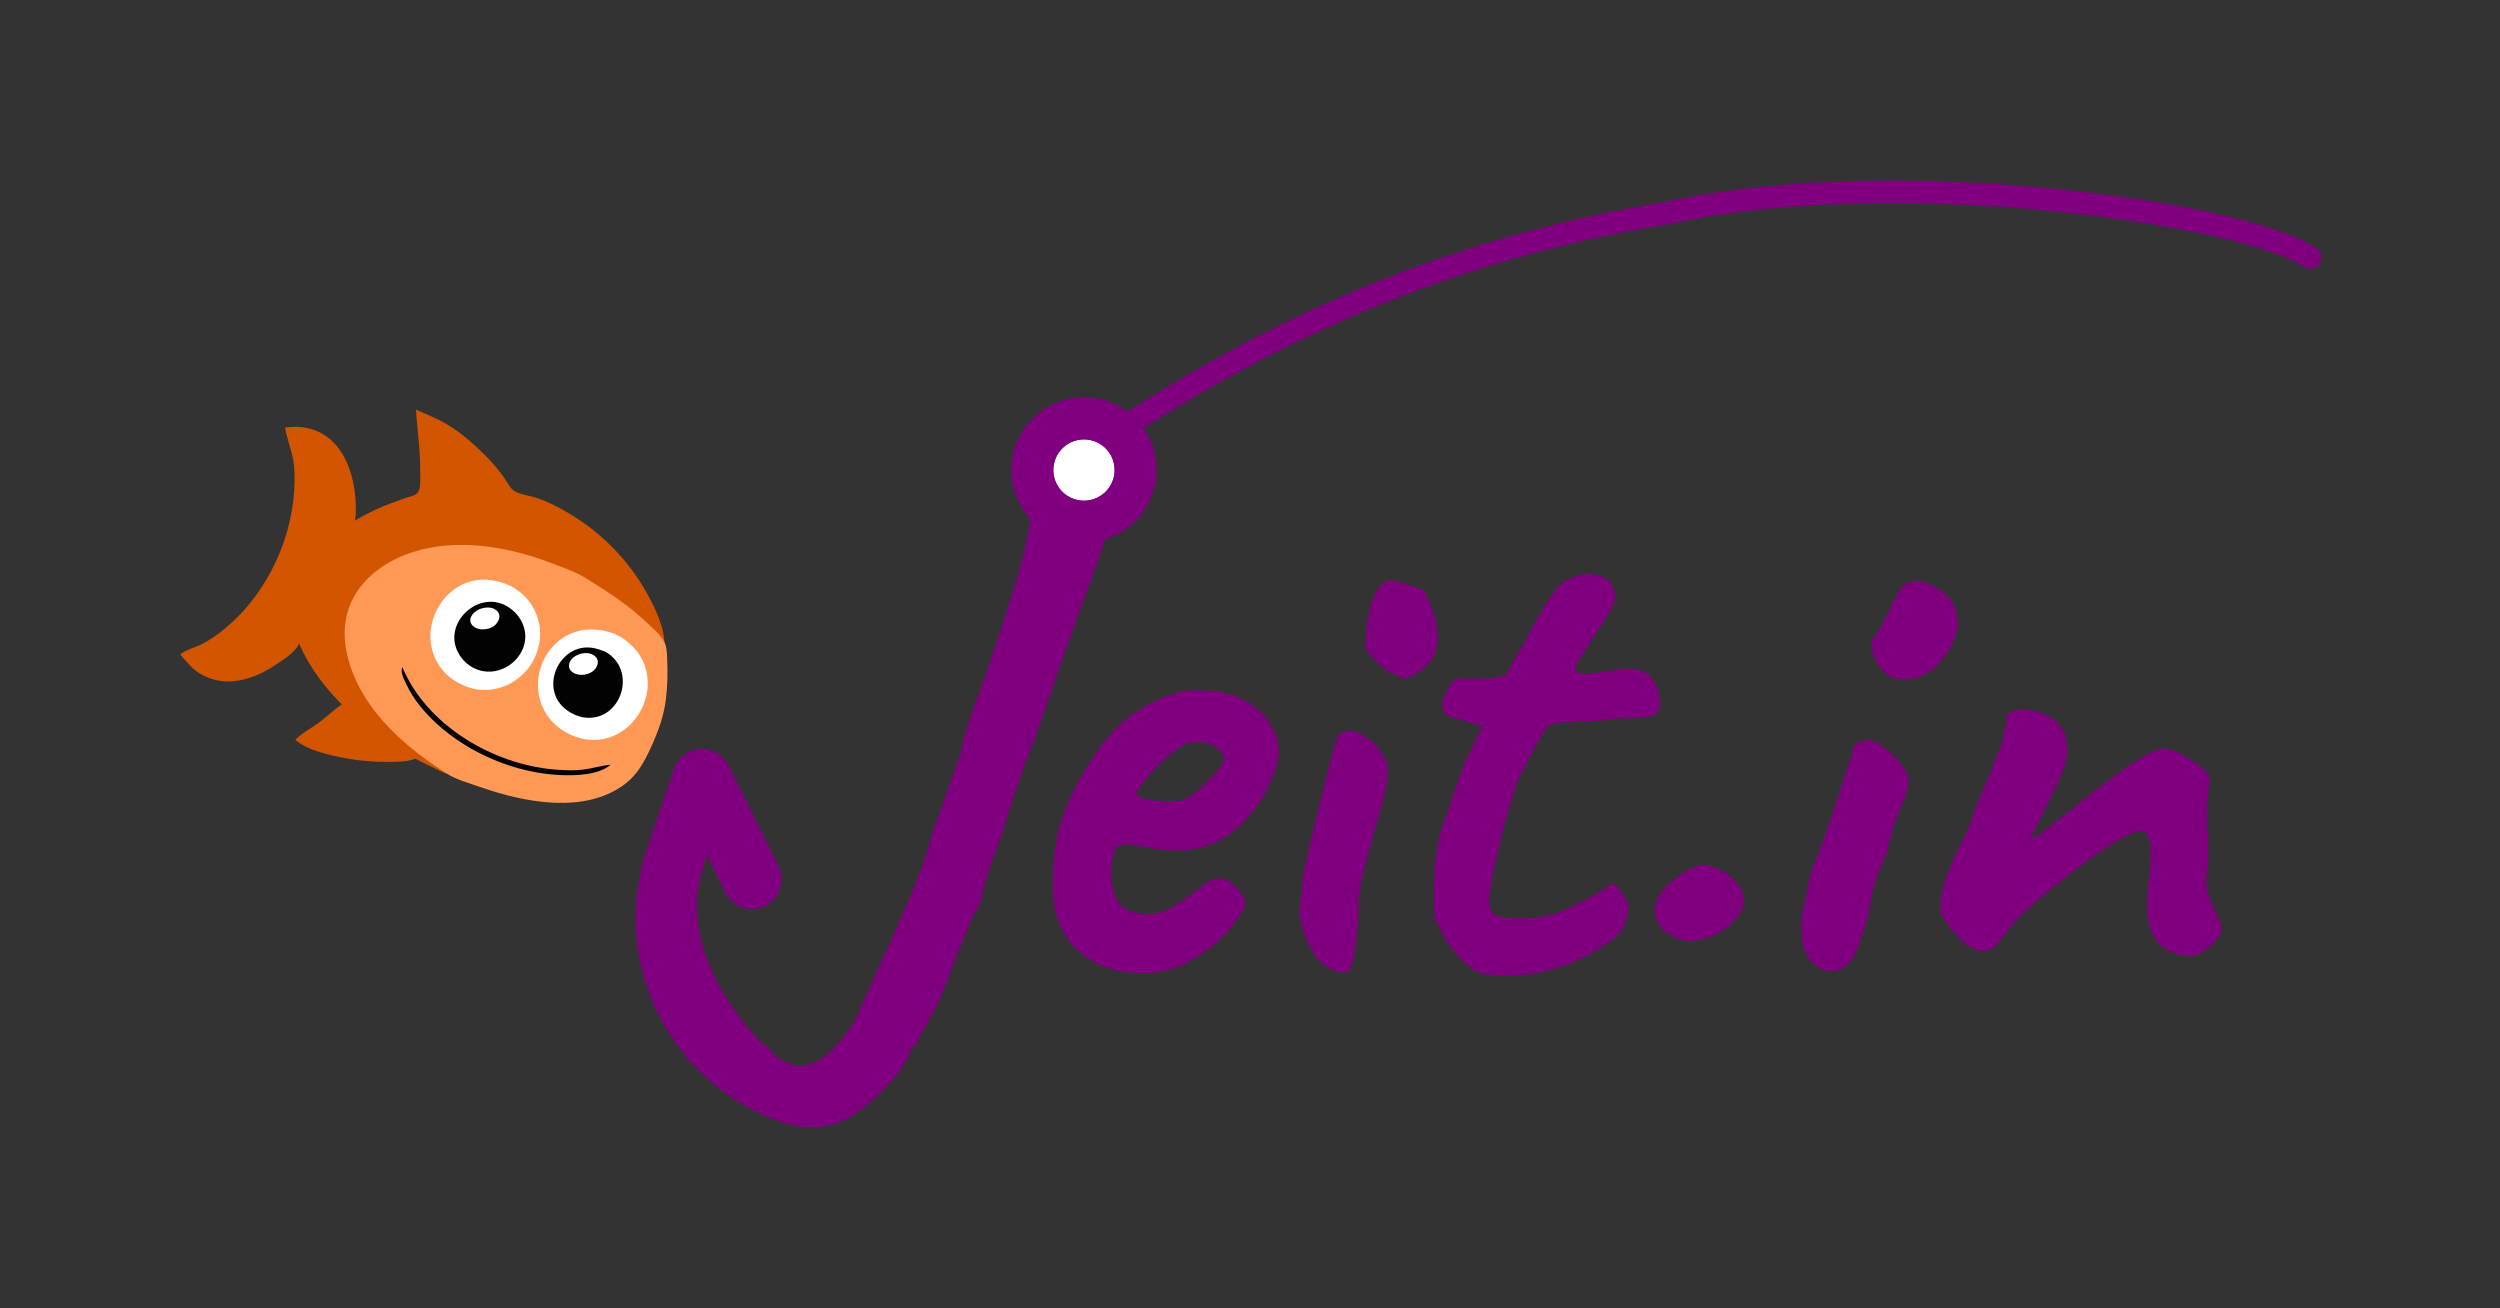 <?xml version="1.0" encoding="UTF-8" standalone="no"?>
<!-- Created with Inkscape (http://www.inkscape.org/) -->

<svg
   xmlns:dc="http://purl.org/dc/elements/1.1/"
   xmlns:cc="http://creativecommons.org/ns#"
   xmlns:rdf="http://www.w3.org/1999/02/22-rdf-syntax-ns#"
   xmlns:svg="http://www.w3.org/2000/svg"
   xmlns="http://www.w3.org/2000/svg"
   xmlns:sodipodi="http://sodipodi.sourceforge.net/DTD/sodipodi-0.dtd"
   xmlns:inkscape="http://www.inkscape.org/namespaces/inkscape"
   width="97.294mm"
   height="50.91mm"
   viewBox="0 0 344.742 180.388"
   id="svg4236"
   version="1.1"
   inkscape:version="0.91 r13725">
  <rect x="0" y="0" width="344.742" height="180.388" fill="#333333" stroke="none"/>
  <defs
     id="defs4238" />
  <sodipodi:namedview
     id="base"
     pagecolor="#ffffff"
     bordercolor="#666666"
     borderopacity="1.0"
     inkscape:pageopacity="0.0"
     inkscape:pageshadow="2"
     inkscape:zoom="0.35"
     inkscape:cx="-222.62918"
     inkscape:cy="164.47978"
     inkscape:document-units="px"
     inkscape:current-layer="layer1"
     showgrid="false"
     fit-margin-top="0"
     fit-margin-left="0"
     fit-margin-right="0"
     fit-margin-bottom="0"
     inkscape:window-width="1366"
     inkscape:window-height="705"
     inkscape:window-x="0"
     inkscape:window-y="31"
     inkscape:window-maximized="1" />
  <g
     inkscape:label="Layer 1"
     inkscape:groupmode="layer"
     id="layer1"
     transform="translate(-110.486,-516.454)">
    <path
       style="fill:none;fill-opacity:1"
       d="m 110.486,516.454 344.742,0 0,180.388 -344.742,0 z"
       id="rect17222"
       inkscape:connector-curvature="0" />
    <g
       id="g4251"
       transform="matrix(0.335,0,0,0.335,852.792,462.317)"
       inkscape:export-filename="/home/fc/Downloads/jeitin2.png"
       inkscape:export-xdpi="267"
       inkscape:export-ydpi="267">
      <path
         sodipodi:nodetypes="ccc"
         inkscape:connector-curvature="0"
         id="path17248"
         d="m -1782.938,357.638 c 75.38,-53.322 152.399,-91.826 254.787,-108.622 95.331,-20.757 238.149,1.073 263.185,18.592"
         style="fill:none;fill-rule:evenodd;stroke:#800080;stroke-width:9.252;stroke-linecap:round;stroke-linejoin:round;stroke-miterlimit:4;stroke-dasharray:none;stroke-opacity:1" />
      <path
         id="path10909"
         d="m -2044.554,473.774 c -3.712,1.609 -8.553,1.423 -12.676,1.426 -8.182,0.004 -16.267,-1.132 -24.254,-3.237 -4.436,-1.169 -9.235,-2.806 -12.77,-5.798 2.55,-2.789 6.232,-4.578 9.3,-6.825 3.483,-2.551 6.544,-5.625 10.15,-8.021 10.051,7.623 18.767,16.585 30.249,22.456 z"
         style="fill:#d45500;stroke:none"
         inkscape:connector-curvature="0" />
      <path
         id="path9525"
         d="m -2141.698,430.994 c 2.49,-2.032 6.161,-2.796 9.048,-4.293 4.668,-2.422 9.033,-5.823 12.86,-9.417 16.648,-15.634 26.373,-39.745 25.108,-62.551 -0.335,-6.04 -2.783,-11.312 -3.847,-17.139 3.014,-0.351 5.937,-0.452 8.932,0.157 16.094,3.273 20.899,21.778 20.168,36.069 -0.248,4.853 -4.526,6.354 -7.995,9.017 -5.004,3.841 -10.151,8.987 -13.205,14.555 -2.962,5.399 -4.43,11.731 -3.743,17.869 0.356,3.173 2.796,7.819 1.791,10.892 -1.202,3.674 -6.89,7.141 -9.917,9.188 -9.181,6.208 -21.068,9.715 -31.153,3.459 -3.363,-2.086 -5.417,-4.945 -8.046,-7.805 z"
         style="fill:#d45500;stroke:none"
         inkscape:connector-curvature="0" />
      <path
         id="path9373"
         d="m -1942.351,427.256 c -4.783,-5.14 -9.521,-10.226 -15.013,-14.632 -21.58,-17.313 -52.918,-28.243 -80.568,-22.181 -5.494,1.204 -10.934,3.18 -15.812,5.988 -3.578,2.059 -6.773,4.676 -9.458,7.811 -8.474,9.893 -8.56,23.368 -4.242,35.117 6.527,17.76 21.181,31.077 36.873,40.878 -2.465,-0.09 -4.981,-1.772 -7.204,-2.8 -5.69,-2.63 -10.824,-5.466 -16.079,-8.877 -14.424,-9.363 -27.866,-21.361 -36.213,-36.561 -6.283,-11.44 -8.135,-24.379 -1.321,-36.017 6.559,-11.204 18.817,-19.26 30.298,-24.664 3.827,-1.801 7.845,-3.157 11.818,-4.602 1.577,-0.574 4.31,-0.968 5.382,-2.37 1.489,-1.947 0.963,-6.634 1,-8.982 0.133,-8.471 -1.239,-16.744 -1.722,-25.161 4.043,1.869 8.371,3.493 12.219,5.738 6.157,3.59 11.595,8.439 16.623,13.447 2.758,2.748 5.277,5.809 7.535,8.978 1.19,1.67 2.219,4.061 3.959,5.224 2.332,1.559 6.123,1.969 8.801,2.792 3.717,1.142 7.597,3.041 11.008,4.91 15.122,8.283 27.39,20.495 35.568,35.659 3.161,5.86 6.765,13.518 6.548,20.307 z"
         style="fill:#d45500;stroke:none"
         inkscape:connector-curvature="0" />
      <path
         id="path9621"
         d="m -1974.211,399.88 c 8.736,5.5 16.971,10.687 24.464,17.894 2.475,2.381 5.996,5.127 7.451,8.28 1.056,2.287 1.008,5.247 1.113,7.71 0.223,5.219 0.08,10.197 -0.514,15.379 -0.82,7.154 -3.277,13.783 -6.269,20.258 -2.662,5.759 -5.479,11.068 -10.685,14.986 -16.404,12.345 -41.002,7.613 -59.054,1.338 -4.912,-1.707 -10.283,-3.122 -14.699,-5.969 -10.446,-6.735 -20.281,-14.41 -28.128,-24.131 -4.3,-5.326 -7.96,-11.342 -10.355,-17.727 -1.617,-4.308 -2.687,-8.646 -2.992,-13.229 -1.304,-19.573 13.815,-32.408 31.591,-36.845 17.579,-4.388 36.944,-0.745 53.594,5.624 4.889,1.871 10.018,3.622 14.485,6.433 z"
         style="fill:#ff9955;stroke:none"
         inkscape:connector-curvature="0" />
      <path
         id="path9735"
         d="m -1959.461,424.361 c 3.168,2.199 5.971,4.943 7.773,8.394 7.918,15.165 -4.256,34.959 -21.763,33.335 -3.784,-0.351 -7.744,-1.812 -10.9,-3.921 -2.75,-1.838 -5.098,-4.192 -6.818,-7.023 -7.181,-11.817 -1.846,-28.021 11.141,-33.073 4.111,-1.599 8.712,-1.68 12.992,-0.804 2.664,0.545 5.33,1.534 7.575,3.092 z"
         style="fill:#ffffff;stroke:none"
         inkscape:connector-curvature="0" />
      <path
         id="path9741"
         d="m -2003.972,403.77 c 2.65,1.719 4.835,3.702 6.608,6.332 10.685,15.841 -2.228,37.09 -21.134,35.411 -3.618,-0.321 -7.343,-1.925 -10.402,-3.854 -2.348,-1.48 -4.266,-3.398 -5.856,-5.666 -11.157,-15.915 3.073,-39.521 22.678,-35.314 2.853,0.612 5.644,1.494 8.106,3.091 z"
         style="fill:#ffffff;stroke:none"
         inkscape:connector-curvature="0" />
      <path
         id="path9849"
         d="m -1965.51,430.571 c 12.23,8.489 4.466,28.999 -10.546,26.257 -2.151,-0.393 -4.384,-1.443 -6.17,-2.695 -12.843,-9.002 -2.703,-29.868 12.27,-25.403 1.577,0.47 3.078,0.891 4.446,1.84 z"
         style="fill:#020202;stroke:none"
         inkscape:connector-curvature="0" />
      <path
         id="path9865"
         d="m -2006.1,411.811 c 1.696,1.188 3.208,2.682 4.3,4.447 8.264,13.352 -8.59,27.975 -21.016,19.114 -1.541,-1.098 -2.891,-2.578 -3.893,-4.182 -8.002,-12.802 8.393,-27.94 20.609,-19.379 z"
         style="fill:#020202;stroke:none"
         inkscape:connector-curvature="0" />
      <path
         id="path9957"
         d="m -1970.517,432.111 c 1.682,1.867 0.373,4.552 -1.363,5.855 -2.4,1.802 -6.851,2.127 -9.015,-0.314 -1.52,-1.715 -0.468,-4.193 1.103,-5.453 2.46,-1.974 6.931,-2.69 9.275,-0.088 z"
         style="fill:#ffffff;stroke:none"
         inkscape:connector-curvature="0" />
      <path
         id="path9963"
         d="m -2010.745,413.67 c 1.28,1.857 -0.125,4.349 -1.674,5.56 -2.444,1.911 -7.436,2.186 -9.373,-0.711 -1.19,-1.78 0.018,-3.861 1.46,-5.056 2.425,-2.01 7.491,-2.832 9.586,0.207 z"
         style="fill:#ffffff;stroke:none"
         inkscape:connector-curvature="0" />
      <path
         id="path10563"
         d="m -2050.212,436.199 c 9.971,23.992 37.28,40.012 62.618,42.154 3.813,0.323 7.816,0.527 11.621,0.069 3.885,-0.468 7.665,-1.695 11.54,-2.048 -5.12,4.326 -14.62,4.567 -21.037,4.259 -18.174,-0.874 -37.197,-8.839 -50.615,-21.137 -5.027,-4.608 -9.698,-10.134 -12.56,-16.375 -0.884,-1.928 -2.553,-4.905 -1.568,-6.922 z"
         style="fill:#020202;stroke:none"
         inkscape:connector-curvature="0" />
      <path
         d="m -1867.114,622.082 c -4.304,2.348 -9.097,3.522 -14.38,3.522 -5.087,0 -10.076,-1.076 -14.967,-3.228 -4.891,-2.152 -9,-4.989 -12.326,-8.511 -1.174,-1.37 -1.761,-3.815 -1.761,-7.337 0,-3.717 0.587,-7.532 1.761,-11.445 0.978,-3.522 2.25,-5.282 3.815,-5.282 0.783,0 1.956,0.489 3.522,1.467 1.369,1.174 2.641,2.543 3.815,4.109 3.913,3.326 7.63,4.989 11.152,4.989 7.043,0 14.478,-6.065 22.303,-18.195 l 7.63,-17.021 c 10.956,-24.064 17.119,-38.151 18.488,-42.259 0,-0.196 0.098,-0.587 0.293,-1.174 0.196,-0.587 0.587,-1.272 1.174,-2.054 0.196,-0.783 0.685,-2.446 1.467,-4.989 0.978,-2.543 1.761,-5.185 2.348,-7.924 l 12.326,-34.923 c 0.783,-3.913 1.859,-8.119 3.228,-12.619 1.565,-4.695 2.935,-8.608 4.109,-11.739 0.783,-1.565 3.717,-9.978 8.804,-25.238 l 4.109,-12.913 c 2.152,-6.848 3.913,-12.815 5.282,-17.901 2.393,-9.661 3.705,-19.333 5.535,-29.248 1.761,-0.196 2.486,-2.446 8.551,-3.033 0.978,-0.783 4.109,10e-6 9.391,2.348 5.282,2.152 8.706,4.011 10.271,5.576 1.565,2.152 2.348,4.304 2.348,6.456 0,2.739 -0.88,6.652 -2.641,11.739 -1.565,4.891 -5.282,15.26 -11.152,31.107 l -9.684,27.292 c -4.696,14.282 -8.315,24.358 -10.858,30.227 -0.782,2.543 -1.859,5.674 -3.228,9.391 -3.326,9.587 -5.771,17.217 -7.337,22.89 -2.348,5.478 -4.891,12.913 -7.63,22.303 0,1.565 -0.391,3.326 -1.174,5.282 -0.782,1.956 -1.663,3.424 -2.641,4.402 l -7.043,17.315 -2.641,7.043 c -0.391,1.174 -1.467,3.815 -3.228,7.924 -1.565,4.109 -3.033,7.141 -4.402,9.097 -0.587,1.565 -1.663,3.619 -3.228,6.163 -1.565,2.543 -2.348,4.109 -2.348,4.695 0,0.196 -0.098,0.489 -0.293,0.88 -0.196,0.587 -0.587,0.88 -1.174,0.88 -0.196,0.196 -0.587,0.489 -1.174,0.88 -0.391,0.587 -0.587,1.272 -0.587,2.054 -0.978,2.348 -3.478,7.509 -10.13,14.356 -6.456,7.043 -12.564,10.882 -15.695,12.643 z"
         style="font-style:normal;font-weight:normal;font-size:medium;line-height:125%;font-family:sans-serif;letter-spacing:0px;word-spacing:0px;fill:#800080;fill-opacity:1;stroke:none;stroke-width:1px;stroke-linecap:butt;stroke-linejoin:miter;stroke-opacity:1"
         id="path4215"
         inkscape:connector-curvature="0"
         sodipodi:nodetypes="csscscsccscccscccccccccccccsccccccccccccccscccccc" />
      <path
         d="m -1745.224,562.215 q -16.728,0 -26.999,-9.391 -10.271,-9.391 -10.271,-26.705 0,-6.75 0.88,-14.967 0.587,-7.043 5.576,-19.369 5.282,-12.326 14.086,-24.064 9.098,-11.739 21.13,-17.315 5.576,-2.641 9.391,-3.522 3.815,-1.174 8.804,-1.174 12.032,0 19.369,4.402 7.63,4.402 10.565,9.978 3.228,5.576 3.228,9.684 l 0,1.467 0,0.88 q 0,3.522 -4.109,12.913 -4.109,9.391 -13.206,17.608 -8.804,8.217 -22.89,9.097 -7.043,0 -13.793,-1.174 -6.456,-1.467 -8.217,-1.467 -4.402,0 -5.576,3.228 -1.174,3.228 -1.174,10.858 0.88,8.217 4.402,11.445 3.815,3.228 10.858,3.228 3.522,0 8.217,-2.054 4.696,-2.348 11.152,-7.337 3.522,-2.935 5.576,-4.109 2.054,-1.174 4.989,-1.174 2.641,0 6.163,3.522 3.522,3.522 3.815,6.75 -0.587,3.522 -6.456,10.565 -5.869,7.043 -15.26,12.619 -9.391,5.576 -20.249,5.576 z m 10.271,-70.725 q 5.576,0 7.63,-1.174 2.935,-1.467 8.804,-7.337 6.163,-6.163 6.456,-8.511 0,-2.935 -2.641,-4.695 -2.348,-2.054 -6.75,-2.641 l -3.228,0 q -3.815,0 -11.152,6.456 -7.043,6.163 -12.326,14.38 0.293,1.467 4.402,2.641 4.109,0.88 8.804,0.88 z"
         style="font-style:normal;font-weight:normal;font-size:medium;line-height:125%;font-family:sans-serif;letter-spacing:0px;word-spacing:0px;fill:#800080;fill-opacity:1;stroke:none;stroke-width:1px;stroke-linecap:butt;stroke-linejoin:miter;stroke-opacity:1"
         id="path4217"
         inkscape:connector-curvature="0" />
      <path
         d="m -1635.472,440.133 q -0.88,0.88 -1.761,0.88 -1.174,0 -3.815,-1.761 -2.935,-0.293 -7.924,-4.989 -4.696,-4.695 -4.696,-6.163 -0.293,-3.522 0.587,-9.978 0.88,-6.75 3.228,-12.032 2.641,-5.282 6.75,-5.576 2.054,0.293 5.576,1.467 3.522,0.88 7.924,2.641 5.576,11.152 5.576,19.075 0,11.739 -11.445,16.434 z m -26.999,121.789 q -7.043,0 -12.326,-7.337 -4.989,-7.337 -6.163,-18.195 1.174,-10.858 1.761,-15.847 3.228,-14.38 7.924,-33.749 4.989,-19.662 5.869,-21.717 1.467,-2.641 4.695,-2.641 3.228,0 7.043,2.641 4.109,2.348 6.75,6.75 2.348,3.228 2.348,7.337 0,6.163 -5.869,25.825 -4.109,14.673 -5.282,20.836 -1.174,6.163 -0.88,13.206 -1.174,13.206 -2.348,18.195 -1.174,4.989 -3.522,4.695 z"
         style="font-style:normal;font-weight:normal;font-size:medium;line-height:125%;font-family:sans-serif;letter-spacing:0px;word-spacing:0px;fill:#800080;fill-opacity:1;stroke:none;stroke-width:1px;stroke-linecap:butt;stroke-linejoin:miter;stroke-opacity:1"
         id="path4219"
         inkscape:connector-curvature="0" />
      <path
         d="m -1605.153,562.508 q -4.695,-0.88 -10.565,-7.337 -5.869,-6.75 -7.337,-11.445 0,-0.587 -0.587,-1.174 -0.587,-0.88 -0.88,-1.174 -1.174,-0.88 -1.174,-9.684 0,-7.043 0.587,-14.673 0.88,-7.63 2.054,-12.326 l 5.282,-15.554 4.109,-11.739 7.924,-17.021 -11.739,-3.228 q -2.054,-0.293 -3.522,-2.054 -1.174,-1.761 -1.174,-3.228 0,-2.348 2.348,-6.75 2.641,-4.402 4.109,-4.402 0.88,0.293 4.696,0.293 8.804,0 13.206,-0.88 2.935,-1.174 4.109,-4.695 1.467,-3.228 2.935,-5.282 1.467,-2.348 2.935,-4.989 0.88,-1.761 2.641,-5.282 2.054,-3.815 4.989,-8.511 0.587,-0.88 2.641,-4.109 2.054,-3.522 4.989,-5.869 1.761,-1.467 4.695,-2.348 2.935,-1.174 5.869,-1.174 5.282,0 8.511,2.935 2.641,4.109 2.641,6.163 0,2.348 -2.348,6.163 -1.761,3.522 -5.869,9.391 -3.522,5.282 -5.282,8.511 -2.935,3.815 -2.935,5.869 0,2.054 3.815,2.054 4.109,0 13.793,-1.761 1.467,-0.293 4.109,-0.293 7.043,0 9.978,4.109 2.935,4.109 2.935,10.271 0,4.109 -2.935,4.989 -2.641,0.88 -12.326,0.88 -9.391,1.467 -19.369,1.467 -1.761,0 -4.109,0.293 -2.054,0 -4.402,0.587 -2.348,0.587 -3.522,1.761 -0.88,1.174 -2.054,3.815 -0.88,0.88 -4.109,6.75 -4.109,8.511 -5.282,10.271 -7.63,22.303 -11.739,46.074 -0.293,1.761 -0.293,4.402 0,3.815 2.348,5.576 2.641,1.467 9.978,1.467 8.217,0 15.554,-2.054 8.804,-3.815 13.206,-6.456 2.641,-1.467 4.696,-2.641 2.348,-1.467 3.228,-2.054 1.174,-2.348 3.815,0.587 2.935,2.935 4.402,6.75 0,5.282 -2.054,9.684 -2.054,4.109 -10.271,8.804 -9.391,5.869 -19.369,8.511 -9.978,2.641 -18.782,2.641 -4.989,0 -9.098,-0.88 z"
         style="font-style:normal;font-weight:normal;font-size:medium;line-height:125%;font-family:sans-serif;letter-spacing:0px;word-spacing:0px;fill:#800080;fill-opacity:1;stroke:none;stroke-width:1px;stroke-linecap:butt;stroke-linejoin:miter;stroke-opacity:1"
         id="path4221"
         inkscape:connector-curvature="0" />
      <path
         d="m -1510.927,546.955 q -6.163,2.054 -9.391,2.054 -4.989,0 -9.978,-3.815 -4.402,-4.402 -4.402,-8.804 0,-7.337 10.858,-14.967 5.869,-3.815 9.097,-3.815 2.348,0 7.924,2.348 8.804,5.869 8.804,12.032 0,8.217 -12.912,14.967 z"
         style="font-style:normal;font-weight:normal;font-size:medium;line-height:125%;font-family:sans-serif;letter-spacing:0px;word-spacing:0px;fill:#800080;fill-opacity:1;stroke:none;stroke-width:1px;stroke-linecap:butt;stroke-linejoin:miter;stroke-opacity:1"
         id="path4223"
         inkscape:connector-curvature="0" />
      <path
         d="m -1438.657,439.546 q -2.935,-2.054 -4.696,-5.282 -1.761,-3.228 -2.054,-6.163 -0.293,-2.935 0.587,-3.522 1.761,-2.054 3.522,-5.576 1.761,-3.522 2.641,-4.989 2.348,-5.282 3.815,-7.63 2.054,-4.109 3.815,-4.402 2.348,-1.174 3.815,-1.174 3.815,0 8.217,2.641 4.696,2.641 7.043,6.163 2.054,4.695 2.054,8.217 0,7.043 -6.75,15.554 -2.935,3.815 -7.043,5.869 -4.109,2.054 -8.217,2.054 -4.109,0 -6.75,-1.761 z m -31.694,117.68 q -4.109,-4.109 -4.109,-14.673 0,-5.576 1.467,-8.511 0,-1.467 0.587,-3.522 0.587,-2.054 0.587,-2.641 -0.293,-1.761 2.348,-9.684 3.522,-7.924 8.804,-24.358 5.576,-16.434 7.63,-23.477 0,-1.467 1.174,-2.348 1.174,-1.174 3.522,-1.467 3.228,-1.174 8.217,2.935 4.989,3.815 8.217,8.804 1.761,1.761 1.761,4.695 0,4.402 -3.815,12.326 -1.467,3.228 -2.935,7.924 -1.174,4.695 -2.054,8.804 -3.522,7.924 -5.576,14.673 -0.88,3.815 -1.174,5.869 -2.054,10.858 -3.815,14.086 -1.761,7.337 -4.989,11.152 -3.228,3.522 -7.337,3.522 -4.989,0 -8.511,-4.109 z"
         style="font-style:normal;font-weight:normal;font-size:medium;line-height:125%;font-family:sans-serif;letter-spacing:0px;word-spacing:0px;fill:#800080;fill-opacity:1;stroke:none;stroke-width:1px;stroke-linecap:butt;stroke-linejoin:miter;stroke-opacity:1"
         id="path4225"
         inkscape:connector-curvature="0" />
      <path
         d="m -1313.548,555.172 q -18.488,-0.587 -18.488,-20.836 0,-5.576 0.88,-10.858 0.587,-6.456 0.587,-9.097 l 0,-1.467 0,-3.228 q -0.88,-5.869 -3.815,-5.869 -5.282,0 -19.662,10.271 -14.086,9.978 -29.64,24.064 -4.695,4.989 -7.924,9.391 -2.935,3.815 -4.402,4.695 -1.467,0.88 -4.695,0.88 -4.109,-0.587 -9.391,-6.163 -5.282,-5.576 -7.043,-9.978 0,-8.217 2.935,-15.554 2.935,-7.63 8.804,-19.075 2.641,-8.804 6.75,-17.608 4.402,-10.271 6.163,-15.554 2.054,-5.576 2.641,-11.445 0,-0.293 -0.293,-0.293 0,0 0,0 0,-1.174 0.88,-2.054 0.88,-0.88 2.054,-0.88 0.587,-0.88 3.522,-0.88 7.63,0 13.206,4.109 5.576,4.109 5.576,12.619 0,4.402 -1.761,8.511 -1.467,3.815 -5.869,12.913 l -3.228,6.456 q -0.88,1.761 -2.641,5.282 -1.761,3.228 -1.761,4.109 7.337,-4.989 17.315,-13.206 14.673,-11.739 24.064,-18.195 9.391,-6.456 13.793,-6.456 3.815,0 10.565,4.402 7.043,4.109 8.217,7.63 0,2.054 -0.587,6.163 -0.293,4.109 -0.587,7.337 l 0.293,9.097 q 0.293,2.348 0.293,7.043 0,9.391 -1.174,13.206 0.293,0.293 0.587,0.88 0.293,0.587 0.293,0.88 l -0.293,0.587 q 0.293,2.935 3.228,9.391 2.935,6.456 2.935,7.043 0,3.228 -4.402,7.337 -4.109,3.815 -7.924,4.402 z"
         style="font-style:normal;font-weight:normal;font-size:medium;line-height:125%;font-family:sans-serif;letter-spacing:0px;word-spacing:0px;fill:#800080;fill-opacity:1;stroke:none;stroke-width:1px;stroke-linecap:butt;stroke-linejoin:miter;stroke-opacity:1"
         id="path4227"
         inkscape:connector-curvature="0" />
      <path
         style="fill:#800080;fill-opacity:1;fill-rule:nonzero;stroke:none"
         d="m -1926.513,469.877 c -0.399,-0.012 -0.799,-0.005 -1.201,0.022 -3.217,0.221 -6.228,1.701 -8.344,4.137 -1.063,1.208 -1.87,2.609 -2.375,4.105 l -11.127,32.974 c -15.65,46.384 9.349,96.839 55.724,112.486 1.051,0.355 2.106,0.683 3.16,0.996 -2.89,-1.7 -5.436,-3.701 -7.623,-6.016 -1.129,-1.317 -1.695,-3.669 -1.695,-7.057 0,-3.576 0.566,-7.246 1.695,-11.01 0.598,-2.153 1.162,-3.369 1.988,-4.154 -17.354,-14.465 -40.333,-47.358 -30.177,-77.459 l 1.728,-5.126 7.561,15.275 c 1.494,3.015 4.066,5.134 7.019,6.131 2.952,0.996 6.281,0.868 9.293,-0.628 6.027,-2.986 8.491,-10.288 5.505,-16.314 l -20.611,-41.6 c -0.699,-1.425 -1.695,-2.707 -2.912,-3.769 -2.116,-1.857 -4.815,-2.91 -7.609,-2.995 z"
         id="path4228-7"
         inkscape:connector-curvature="0"
         sodipodi:nodetypes="cccccsccscccccccccccc" />
      <path
         style="fill:#ffffff;fill-opacity:1"
         d="m -1752.869,354.857 a 15.627,15.627 0 0 1 -15.627,15.627 15.627,15.627 0 0 1 -15.627,-15.627 15.627,15.627 0 0 1 15.627,-15.627 15.627,15.627 0 0 1 15.627,15.627 z"
         id="path4469"
         inkscape:connector-curvature="0" />
      <path
         style="fill:#800080;fill-opacity:1;fill-rule:nonzero;stroke:none"
         d="m -1755.455,328.809 c -14.491,-7.829 -32.651,-2.41 -40.479,12.079 -4.19,7.755 -4.535,16.519 -1.741,24.203 l 35.004,18.913 c 7.955,-1.876 15.098,-6.969 19.287,-14.723 7.828,-14.489 2.413,-32.646 -12.071,-40.472 z m -8.195,15.168 c 6.123,3.308 8.413,10.986 5.104,17.111 -3.31,6.126 -10.986,8.418 -17.109,5.11 -6.125,-3.309 -8.419,-10.988 -5.109,-17.114 3.309,-6.125 10.992,-8.415 17.115,-5.107 z"
         id="path4228"
         inkscape:connector-curvature="0" />
      <path
         style="fill:#800080;fill-opacity:1;fill-rule:nonzero;stroke:none"
         d="m -1783.824,328.809 c 14.491,-7.829 32.651,-2.41 40.479,12.079 4.19,7.755 4.535,16.519 1.741,24.203 l -35.004,18.913 c -7.955,-1.876 -15.098,-6.969 -19.287,-14.723 -7.828,-14.489 -2.413,-32.646 12.071,-40.472 z m 8.195,15.168 c -6.123,3.308 -8.413,10.986 -5.104,17.111 3.31,6.126 10.986,8.418 17.109,5.11 6.125,-3.309 8.419,-10.988 5.109,-17.114 -3.309,-6.125 -10.992,-8.415 -17.115,-5.107 z"
         id="path4228-3"
         inkscape:connector-curvature="0" />
    </g>
  </g>
</svg>

